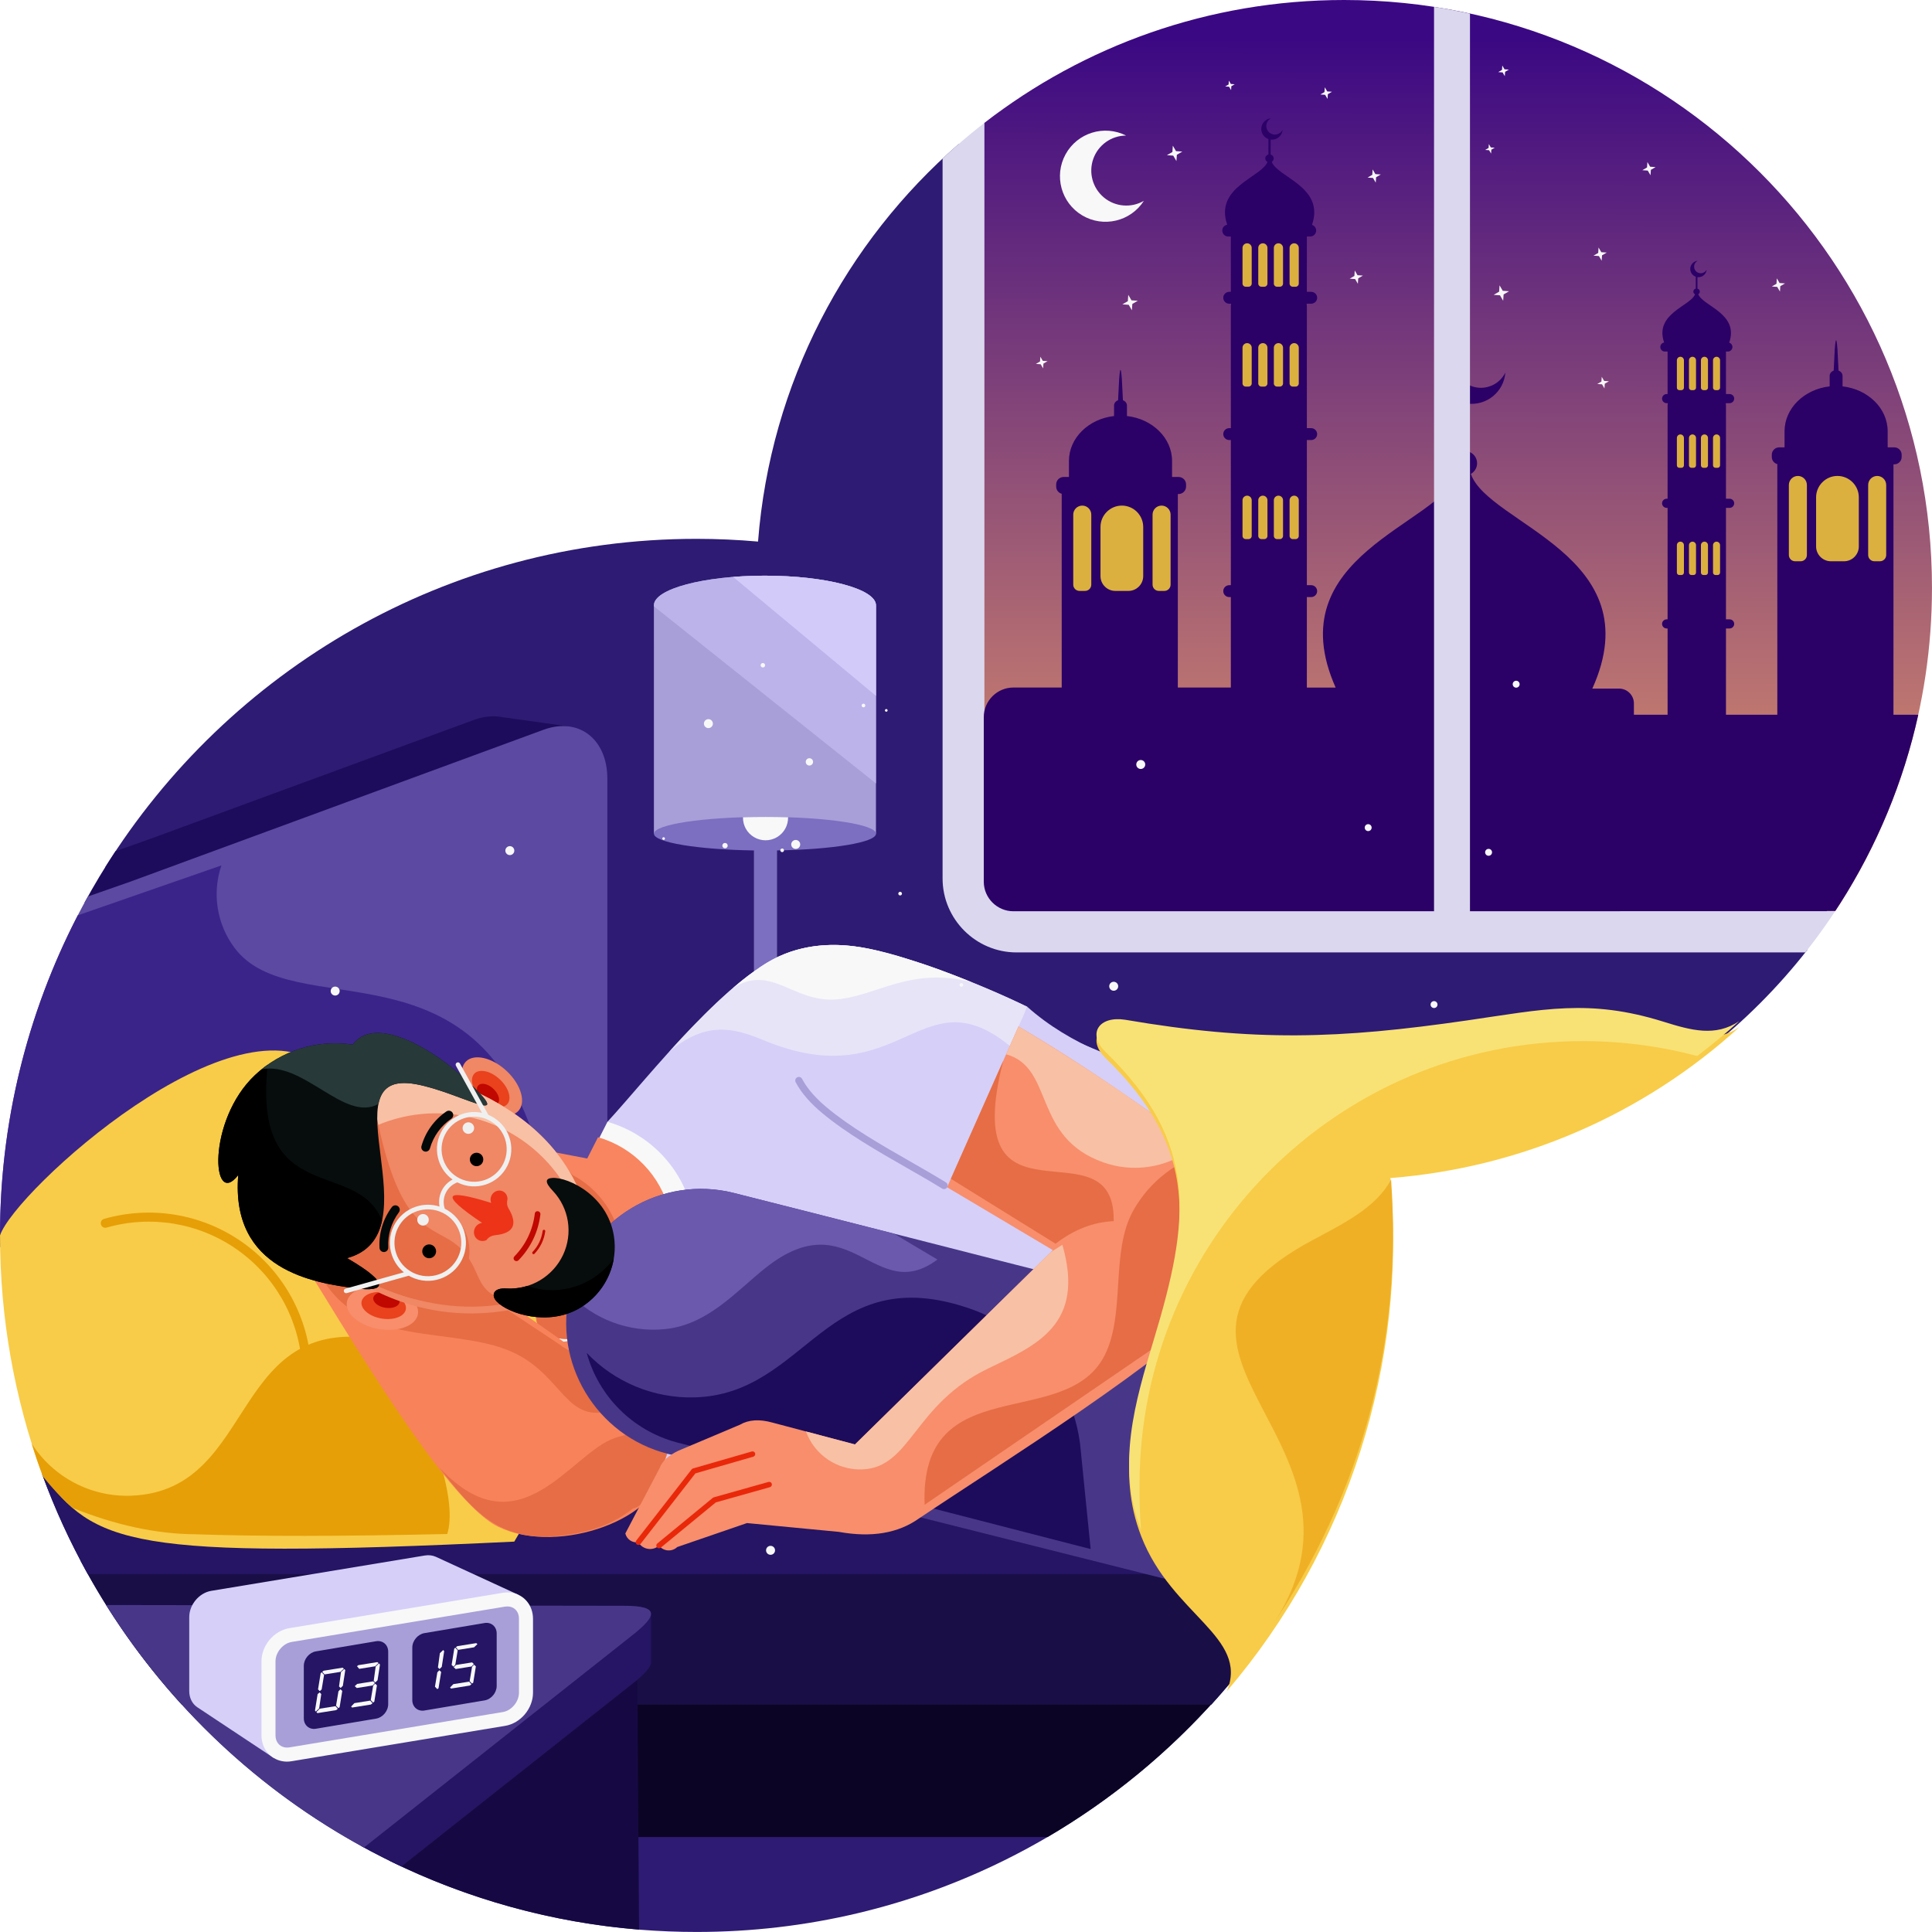 <svg width="98" height="98" viewBox="0 0 98 98" fill="none" xmlns="http://www.w3.org/2000/svg">
<path d="M87.239 39.219V36.177C87.239 35.458 87.308 34.755 87.437 34.073C87.265 33.717 87.112 33.355 86.98 32.987C86.822 32.624 86.685 32.257 86.568 31.887C86.495 31.682 86.43 31.475 86.362 31.27L86.097 30.477C85.986 30.142 85.892 29.807 85.813 29.471C85.583 28.948 85.395 28.417 85.249 27.881C85.153 27.638 85.066 27.393 84.987 27.146L84.775 26.509C84.62 26.043 84.497 25.574 84.404 25.105C84.317 24.996 84.229 24.887 84.142 24.778C83.709 24.345 83.319 23.926 82.952 23.451C82.21 22.751 81.583 21.968 81.072 21.127L81.016 21.04C80.29 20.664 79.617 20.217 79.005 19.709C78.496 19.39 77.998 19.063 77.5 18.732C76.483 18.293 75.536 17.707 74.691 16.991L73.956 16.369C73.546 16.101 73.154 15.807 72.784 15.489C72.544 15.342 72.311 15.188 72.086 15.026C71.143 15.283 70.151 15.42 69.127 15.42H61.191C55.542 16.297 50.142 12.781 48.634 7.301C42.894 12.288 39.078 19.431 38.451 27.471C37.424 27.381 36.385 27.332 35.335 27.332C22.677 27.332 11.575 33.99 5.336 43.994C5.773 44.022 6.212 44.136 6.629 44.344C8.248 45.154 8.931 47.088 8.206 48.726C8.151 48.965 8.069 49.201 7.959 49.431L7.959 49.433L7.868 50.338C7.854 50.48 7.831 50.622 7.798 50.761L7.58 51.707C7.58 52.072 7.598 52.455 7.546 52.816L7.445 53.526C7.409 53.778 7.338 54.027 7.276 54.274L7.093 55.008L6.971 55.618V55.56C6.965 55.808 6.932 56.059 6.869 56.309V56.345C6.876 56.749 6.811 57.159 6.666 57.555V57.721C6.666 58.031 6.623 58.338 6.54 58.635L6.538 58.648L6.437 59.46C6.403 59.735 6.334 60.004 6.235 60.262C6.229 60.31 6.222 60.359 6.214 60.409C6.164 60.709 6.116 61.007 6.057 61.305V61.239C6.052 61.489 6.019 61.741 5.956 61.992L5.956 61.993C5.955 62.345 5.899 62.702 5.782 63.054L5.752 63.144V64.12C5.752 64.397 5.718 64.673 5.65 64.941V66.049C5.65 66.34 5.613 66.626 5.541 66.903C5.527 67.097 5.496 67.29 5.447 67.483V70.62C5.447 70.904 5.412 71.18 5.346 71.444V71.534C5.346 73.326 3.948 74.791 2.184 74.9C7.16 88.383 20.123 97.998 35.335 97.998C46.561 97.998 56.552 92.755 63.019 84.591C63.015 84.463 63.017 84.333 63.017 84.204C63.017 83.517 63.205 82.875 63.533 82.324C63.568 82.2 63.609 82.078 63.656 81.959C63.692 81.829 63.734 81.701 63.784 81.577C63.882 81.216 64.034 80.876 64.231 80.569C64.275 80.344 64.339 80.127 64.421 79.919C64.489 79.672 64.581 79.435 64.696 79.211C64.784 78.914 64.908 78.633 65.063 78.372C65.153 78.051 65.285 77.747 65.453 77.468C65.507 77.335 65.568 77.206 65.637 77.082C65.695 76.951 65.762 76.825 65.835 76.704C65.92 76.494 66.024 76.294 66.144 76.106C66.187 75.882 66.251 75.665 66.334 75.457C66.4 75.213 66.492 74.979 66.604 74.757L66.648 74.627C66.827 74.091 67.117 73.623 67.485 73.241L66.587 74.139L66.575 69.85L66.52 69.685C66.395 69.31 66.332 68.918 66.332 68.522V63.873C66.24 63.533 66.198 63.191 66.204 62.854C66.121 62.547 66.077 62.225 66.077 61.893C66.077 60.352 67.024 59.033 68.368 58.486C68.661 58.31 68.974 58.177 69.297 58.09C69.533 57.996 69.774 57.93 70.016 57.887C70.139 57.847 70.262 57.814 70.386 57.788C70.735 57.593 71.108 57.46 71.491 57.388L71.868 57.312L72.033 57.257C72.313 57.164 72.599 57.115 72.887 57.058L73.187 56.958C73.543 56.78 73.903 56.661 74.297 56.6C74.633 56.456 74.987 56.365 75.345 56.326C75.434 56.3 75.523 56.277 75.612 56.258C75.826 56.161 76.039 56.092 76.265 56.017L76.66 55.859L77.289 55.544C77.616 55.38 77.967 55.267 78.328 55.206L78.656 55.152L79.043 54.986L79.711 54.652C79.914 54.55 80.127 54.468 80.345 54.405L81.238 54.15C81.549 54.061 81.864 54.026 82.184 53.981C82.327 53.923 82.469 53.864 82.615 53.815L83.38 53.56C83.475 53.528 83.57 53.501 83.665 53.478L84.161 53.354C84.453 53.281 84.752 53.244 85.052 53.244H86.073C86.248 53.244 86.42 53.256 86.588 53.28C88.485 51.79 90.197 50.074 91.683 48.174C88.983 46.12 87.239 42.873 87.239 39.219Z" fill="#2E1B73"/>
<path d="M38.801 29.201C35.691 29.201 33.169 29.875 33.169 30.705C33.169 34.564 33.17 38.423 33.17 42.282H44.433C44.433 38.423 44.433 34.564 44.433 30.705C44.433 29.875 41.912 29.201 38.801 29.201Z" fill="#A89FD8"/>
<path d="M38.803 41.437C35.693 41.437 33.171 41.819 33.171 42.29C33.171 42.733 35.395 43.096 38.243 43.139V61.639H39.416V43.138C42.238 43.092 44.436 42.73 44.436 42.29C44.436 41.819 41.914 41.437 38.803 41.437Z" fill="#7C6EC1"/>
<path d="M38.801 29.201C35.691 29.201 33.169 29.875 33.169 30.705V30.755L44.433 39.739V30.705C44.433 29.875 41.912 29.201 38.801 29.201Z" fill="#BCB3EB"/>
<path d="M38.801 29.201C38.241 29.201 37.699 29.223 37.188 29.264L44.434 35.298V30.705C44.434 29.875 41.912 29.201 38.801 29.201Z" fill="#D2CAF8"/>
<path d="M37.688 41.454C37.678 41.869 37.894 42.256 38.252 42.466C38.61 42.676 39.053 42.676 39.411 42.466C39.769 42.256 39.984 41.869 39.975 41.454C39.213 41.433 38.45 41.433 37.688 41.454Z" fill="#F8F8F8"/>
<path d="M92.888 28.942L92.451 28.505C92.147 28.211 91.894 27.856 91.714 27.451L91.618 27.355C91.505 27.242 91.4 27.121 91.304 26.993L90.828 26.358C90.707 26.196 90.6 26.024 90.51 25.843L90.035 24.893L89.644 24.405L88.873 23.479C88.796 23.387 88.724 23.29 88.657 23.191C88.272 22.612 87.886 22.034 87.501 21.456L86.681 20.5C86.571 20.371 86.471 20.235 86.382 20.092L85.643 18.911L84.997 18.006L84.142 17.008C84.054 16.905 83.972 16.797 83.897 16.684L83.262 15.732C83.232 15.688 83.204 15.642 83.176 15.596L82.716 14.829L81.994 13.674L80.758 12.027L79.986 11.101C79.938 11.044 79.893 10.986 79.849 10.925L78.659 9.289L78.26 8.824C77.709 8.818 77.19 8.681 76.733 8.442L76.543 8.347C76.32 8.344 76.111 8.327 75.886 8.282L74.299 7.965C74.162 7.937 74.026 7.901 73.894 7.857L73.011 7.563L72.102 7.303L71.443 7.171C71.223 7.127 71 7.065 70.782 7.01L70.238 6.919C69.829 6.919 69.452 6.862 69.066 6.724C68.886 6.697 68.71 6.656 68.54 6.602H62.758C62.487 6.656 62.211 6.722 61.936 6.747L60.507 6.877L59.701 7.107C59.553 7.149 59.403 7.181 59.251 7.203L58.141 7.362C57.983 7.384 57.504 7.395 57.663 7.395H58.142L57.903 7.515C57.434 7.75 56.918 7.872 56.394 7.872H53.855C52.403 7.872 51.165 6.954 50.689 5.667C49.681 6.399 48.72 7.191 47.812 8.041C47.812 20.215 47.812 32.389 47.812 44.562C47.812 46.624 49.499 48.311 51.561 48.311C64.899 48.311 78.237 48.311 91.575 48.311C92.414 47.251 93.182 46.133 93.873 44.964C93.156 44.039 92.987 42.828 93.364 41.768C93.472 41.036 93.816 40.38 94.316 39.88L93.486 40.71V38.299C93.486 37.772 93.607 37.273 93.823 36.829C93.868 36.399 93.994 35.994 94.186 35.627L94.284 35.431C94.309 34.931 94.442 34.46 94.662 34.04L94.709 33.946C94.751 33.787 94.805 33.631 94.87 33.479L95.073 33.004V30.337C94.447 30.21 93.849 29.903 93.364 29.417L92.888 28.942Z" fill="#DBD7EE"/>
<path d="M68.179 0C61.306 0 54.977 2.326 49.934 6.233V36.627V41.703V44.596C49.934 45.482 50.659 46.208 51.545 46.208H54.795H61.742H93.095C96.195 41.505 97.999 35.874 97.999 29.82C97.999 13.351 84.648 0 68.179 0Z" fill="url(#paint0_linear_312_485)"/>
<path d="M96.045 36.254V23.554H96.087C96.293 23.554 96.461 23.385 96.461 23.179V23.066C96.461 22.86 96.293 22.692 96.087 22.692H95.751V21.874C95.751 20.71 94.749 19.742 93.463 19.599C93.463 19.421 93.463 19.243 93.463 19.065C93.463 18.945 93.379 18.842 93.259 18.799L93.258 18.774C93.24 18.421 93.222 18.068 93.204 17.716C93.202 17.674 93.172 17.256 93.136 17.256C93.1 17.256 93.07 17.674 93.068 17.716C93.055 17.979 93.041 18.241 93.028 18.504C93.023 18.602 93.017 18.701 93.013 18.799C92.894 18.842 92.809 18.945 92.809 19.065C92.809 19.243 92.809 19.421 92.809 19.599C91.523 19.742 90.521 20.71 90.521 21.874V22.692H90.248C90.042 22.692 89.874 22.86 89.874 23.066V23.179C89.874 23.352 89.993 23.5 90.154 23.542V36.254H87.549V31.879H87.734C87.861 31.879 87.966 31.774 87.966 31.647C87.966 31.52 87.861 31.416 87.734 31.416H87.549V25.761H87.734C87.861 25.761 87.966 25.657 87.966 25.53C87.966 25.402 87.861 25.298 87.734 25.298H87.549V20.555C87.549 20.519 87.545 20.484 87.538 20.451H87.734C87.861 20.451 87.966 20.346 87.966 20.219C87.966 20.092 87.861 19.988 87.734 19.988H87.549V17.832H87.645C87.772 17.832 87.876 17.728 87.876 17.601C87.876 17.497 87.808 17.409 87.714 17.38C88.227 15.895 86.353 15.52 86.145 14.921C86.191 14.896 86.222 14.846 86.222 14.79C86.222 14.718 86.17 14.657 86.102 14.643V14.056C86.117 14.058 86.131 14.059 86.146 14.059C86.367 14.064 86.553 13.895 86.57 13.675C86.505 13.805 86.364 13.88 86.22 13.858C86.076 13.837 85.962 13.725 85.938 13.581C85.914 13.437 85.986 13.294 86.116 13.228C85.896 13.248 85.73 13.437 85.738 13.658C85.744 13.833 85.859 13.981 86.017 14.036V14.642C85.947 14.655 85.894 14.717 85.894 14.79C85.894 14.85 85.929 14.902 85.98 14.926C85.765 15.521 83.907 15.898 84.411 17.373C84.302 17.392 84.219 17.487 84.219 17.601C84.219 17.728 84.323 17.832 84.451 17.832H84.588V19.988H84.54C84.412 19.988 84.308 20.092 84.308 20.219C84.308 20.346 84.412 20.451 84.54 20.451H84.599C84.592 20.484 84.588 20.519 84.588 20.555V25.298H84.54C84.412 25.298 84.308 25.402 84.308 25.53C84.308 25.657 84.412 25.761 84.54 25.761H84.588V31.416H84.54C84.412 31.416 84.308 31.52 84.308 31.647C84.308 31.774 84.412 31.879 84.54 31.879H84.588V36.254H82.879V35.679C82.879 35.267 82.542 34.929 82.13 34.929H80.77C83.818 28.176 75.497 26.605 74.608 24.04C74.797 23.933 74.925 23.73 74.925 23.498C74.925 23.206 74.718 22.951 74.432 22.891V20.472C75.403 20.593 76.283 19.88 76.358 18.899C76.093 19.439 75.509 19.744 74.915 19.656C74.321 19.568 73.852 19.106 73.754 18.513C73.657 17.921 73.954 17.333 74.489 17.059C73.582 17.143 72.898 17.92 72.93 18.83C72.956 19.555 73.429 20.163 74.08 20.39V22.888C73.792 22.942 73.573 23.196 73.573 23.498C73.573 23.738 73.712 23.956 73.928 24.059C73.006 26.607 64.777 28.186 67.75 34.877H66.29V30.286H66.51C66.676 30.286 66.812 30.15 66.812 29.984C66.812 29.819 66.676 29.683 66.51 29.683H66.29V22.321H66.51C66.676 22.321 66.812 22.185 66.812 22.019C66.812 21.853 66.676 21.718 66.51 21.718H66.29V15.541C66.29 15.494 66.285 15.449 66.276 15.405H66.51C66.676 15.405 66.812 15.27 66.812 15.104C66.812 14.938 66.676 14.803 66.51 14.803H66.29V11.996H66.46C66.626 11.996 66.762 11.86 66.762 11.694C66.762 11.56 66.673 11.445 66.55 11.407C67.219 9.474 64.778 8.985 64.508 8.206C64.568 8.172 64.608 8.108 64.608 8.035C64.608 7.941 64.541 7.862 64.452 7.843V7.079C64.471 7.081 64.49 7.083 64.509 7.083C64.796 7.089 65.039 6.869 65.061 6.582C64.977 6.752 64.793 6.849 64.605 6.821C64.417 6.793 64.269 6.647 64.238 6.46C64.207 6.273 64.301 6.087 64.47 6.001C64.184 6.027 63.968 6.273 63.978 6.56C63.986 6.789 64.135 6.981 64.341 7.053V7.842C64.25 7.859 64.181 7.939 64.181 8.035C64.181 8.113 64.227 8.181 64.293 8.212C64.013 8.987 61.593 9.477 62.249 11.398C62.108 11.422 62 11.546 62 11.694C62 11.86 62.136 11.996 62.301 11.996H62.434V14.803H62.351C62.185 14.803 62.05 14.938 62.05 15.104C62.05 15.27 62.185 15.405 62.351 15.405H62.449C62.44 15.449 62.434 15.494 62.434 15.541V21.718H62.351C62.185 21.718 62.05 21.853 62.05 22.019C62.05 22.185 62.185 22.321 62.351 22.321H62.434V29.683H62.351C62.185 29.683 62.05 29.819 62.05 29.984C62.05 30.15 62.185 30.286 62.351 30.286H62.434V34.875H59.745V25.058H59.787C59.994 25.058 60.162 24.889 60.162 24.683V24.57C60.162 24.364 59.994 24.195 59.787 24.195H59.452V23.378C59.452 22.214 58.45 21.246 57.164 21.103C57.164 20.925 57.164 20.747 57.164 20.569C57.164 20.449 57.079 20.346 56.96 20.303L56.959 20.277C56.941 19.925 56.923 19.572 56.905 19.22C56.903 19.178 56.873 18.76 56.837 18.76C56.801 18.76 56.771 19.178 56.769 19.22C56.756 19.482 56.742 19.745 56.729 20.008C56.724 20.106 56.718 20.205 56.714 20.303C56.595 20.346 56.51 20.449 56.51 20.569C56.51 20.747 56.51 20.925 56.51 21.103C55.224 21.246 54.222 22.214 54.222 23.378V24.195H53.949C53.743 24.195 53.575 24.364 53.575 24.57V24.683C53.575 24.857 53.694 25.003 53.855 25.046V34.875H51.402C50.577 34.875 49.902 35.55 49.902 36.375V44.724C49.902 45.548 50.577 46.223 51.402 46.223C61.645 46.223 71.887 46.223 82.13 46.223C82.153 46.223 82.175 46.222 82.197 46.22H92.663L92.669 46.208H93.095C93.177 46.084 93.258 45.959 93.339 45.834C95.212 42.899 96.554 39.657 97.303 36.257C97.303 36.257 97.134 36.256 96.798 36.254H96.045Z" fill="#2B0067"/>
<path d="M93.204 24.142C92.609 24.142 92.121 24.63 92.121 25.225V26.274V26.449V27.72C92.121 28.132 92.459 28.47 92.871 28.47H93.538C93.95 28.47 94.288 28.132 94.288 27.72V26.449V26.274V25.225C94.288 24.63 93.8 24.142 93.204 24.142Z" fill="#DBB03F"/>
<path d="M95.219 24.142C94.968 24.142 94.762 24.348 94.762 24.6V25.841V27.074V28.153C94.762 28.327 94.904 28.47 95.078 28.47H95.36C95.534 28.47 95.677 28.327 95.677 28.153V27.074V25.841V24.6C95.677 24.348 95.471 24.142 95.219 24.142Z" fill="#DBB03F"/>
<path d="M91.197 24.142C90.945 24.142 90.739 24.348 90.739 24.6V25.841V27.074V28.153C90.739 28.327 90.882 28.47 91.056 28.47H91.338C91.512 28.47 91.654 28.327 91.654 28.153V27.074V25.841V24.6C91.654 24.348 91.448 24.142 91.197 24.142Z" fill="#DBB03F"/>
<path d="M87.071 18.097C86.973 18.097 86.892 18.178 86.892 18.276V18.762V19.244V19.666C86.892 19.734 86.948 19.79 87.016 19.79H87.126C87.194 19.79 87.25 19.734 87.25 19.666V19.244V18.762V18.276C87.25 18.178 87.17 18.097 87.071 18.097Z" fill="#DBB03F"/>
<path d="M86.458 18.097C86.359 18.097 86.279 18.178 86.279 18.276V18.762V19.244V19.666C86.279 19.734 86.335 19.79 86.403 19.79H86.513C86.581 19.79 86.637 19.734 86.637 19.666V19.244V18.762V18.276C86.637 18.178 86.556 18.097 86.458 18.097Z" fill="#DBB03F"/>
<path d="M85.851 18.097H85.851C85.753 18.097 85.672 18.178 85.672 18.276V18.762V19.244V19.666C85.672 19.734 85.728 19.79 85.796 19.79H85.906C85.975 19.79 86.03 19.734 86.03 19.666V19.244V18.762V18.276C86.03 18.178 85.95 18.097 85.851 18.097Z" fill="#DBB03F"/>
<path d="M85.238 18.097H85.237C85.139 18.097 85.059 18.178 85.059 18.276V18.762V19.244V19.666C85.059 19.734 85.114 19.79 85.182 19.79H85.293C85.361 19.79 85.417 19.734 85.417 19.666V19.244V18.762V18.276C85.417 18.178 85.336 18.097 85.238 18.097Z" fill="#DBB03F"/>
<path d="M65.647 12.341C65.519 12.341 65.414 12.446 65.414 12.574V13.206V13.835V14.384C65.414 14.473 65.487 14.545 65.575 14.545H65.719C65.808 14.545 65.88 14.473 65.88 14.384V13.835V13.206V12.574C65.88 12.446 65.775 12.341 65.647 12.341Z" fill="#DBB03F"/>
<path d="M64.848 12.341C64.72 12.341 64.615 12.446 64.615 12.574V13.206V13.835V14.384C64.615 14.473 64.688 14.545 64.777 14.545H64.92C65.009 14.545 65.082 14.473 65.082 14.384V13.835V13.206V12.574C65.082 12.446 64.977 12.341 64.848 12.341Z" fill="#DBB03F"/>
<path d="M64.058 12.341C63.93 12.341 63.825 12.446 63.825 12.574V13.206V13.835V14.384C63.825 14.473 63.898 14.545 63.987 14.545H64.13C64.219 14.545 64.291 14.473 64.291 14.384V13.835V13.206V12.574C64.291 12.446 64.186 12.341 64.058 12.341Z" fill="#DBB03F"/>
<path d="M63.26 12.341C63.131 12.341 63.026 12.446 63.026 12.574V13.206V13.835V14.384C63.026 14.473 63.099 14.545 63.188 14.545H63.331C63.42 14.545 63.493 14.473 63.493 14.384V13.835V13.206V12.574C63.493 12.446 63.388 12.341 63.26 12.341Z" fill="#DBB03F"/>
<path d="M56.906 25.646C56.31 25.646 55.822 26.134 55.822 26.729V27.778V27.953V29.224C55.822 29.636 56.16 29.974 56.572 29.974H57.239C57.652 29.974 57.989 29.636 57.989 29.224V27.953V27.778V26.729C57.989 26.134 57.502 25.646 56.906 25.646Z" fill="#DBB03F"/>
<path d="M58.92 25.646C58.669 25.646 58.463 25.852 58.463 26.104V27.345V28.578V29.657C58.463 29.831 58.605 29.974 58.779 29.974H59.062C59.236 29.974 59.378 29.831 59.378 29.657V28.578V27.345V26.104C59.378 25.852 59.172 25.646 58.92 25.646Z" fill="#DBB03F"/>
<path d="M54.898 25.646C54.646 25.646 54.44 25.852 54.44 26.104V27.345V28.578V29.657C54.44 29.831 54.583 29.974 54.757 29.974H55.039C55.213 29.974 55.355 29.831 55.355 29.657V28.578V27.345V26.104C55.355 25.852 55.149 25.646 54.898 25.646Z" fill="#DBB03F"/>
<path d="M65.647 17.405C65.519 17.405 65.414 17.51 65.414 17.638V18.271V18.899V19.448C65.414 19.537 65.487 19.61 65.575 19.61H65.719C65.808 19.61 65.88 19.537 65.88 19.448V18.899V18.271V17.638C65.88 17.51 65.775 17.405 65.647 17.405Z" fill="#DBB03F"/>
<path d="M64.848 17.405C64.72 17.405 64.615 17.51 64.615 17.638V18.271V18.899V19.448C64.615 19.537 64.688 19.61 64.777 19.61H64.92C65.009 19.61 65.082 19.537 65.082 19.448V18.899V18.271V17.638C65.082 17.51 64.977 17.405 64.848 17.405Z" fill="#DBB03F"/>
<path d="M64.058 17.405C63.93 17.405 63.825 17.51 63.825 17.638V18.271V18.899V19.448C63.825 19.537 63.898 19.61 63.987 19.61H64.13C64.219 19.61 64.291 19.537 64.291 19.448V18.899V18.271V17.638C64.291 17.51 64.186 17.405 64.058 17.405Z" fill="#DBB03F"/>
<path d="M63.26 17.405C63.131 17.405 63.026 17.51 63.026 17.638V18.271V18.899V19.448C63.026 19.537 63.099 19.61 63.188 19.61H63.331C63.42 19.61 63.493 19.537 63.493 19.448V18.899V18.271V17.638C63.493 17.51 63.388 17.405 63.26 17.405Z" fill="#DBB03F"/>
<path d="M65.647 25.142C65.519 25.142 65.414 25.247 65.414 25.375V26.007V26.635V27.184C65.414 27.273 65.487 27.346 65.575 27.346H65.719C65.808 27.346 65.88 27.273 65.88 27.184V26.635V26.007V25.375C65.88 25.247 65.775 25.142 65.647 25.142Z" fill="#DBB03F"/>
<path d="M64.848 25.142C64.72 25.142 64.615 25.247 64.615 25.375V26.007V26.635V27.184C64.615 27.273 64.688 27.346 64.777 27.346H64.92C65.009 27.346 65.082 27.273 65.082 27.184V26.635V26.007V25.375C65.082 25.247 64.977 25.142 64.848 25.142Z" fill="#DBB03F"/>
<path d="M64.058 25.142C63.93 25.142 63.825 25.247 63.825 25.375V26.007V26.635V27.184C63.825 27.273 63.898 27.346 63.987 27.346H64.13C64.219 27.346 64.291 27.273 64.291 27.184V26.635V26.007V25.375C64.291 25.247 64.186 25.142 64.058 25.142Z" fill="#DBB03F"/>
<path d="M63.26 25.142C63.131 25.142 63.026 25.247 63.026 25.375V26.007V26.635V27.184C63.026 27.273 63.099 27.346 63.188 27.346H63.331C63.42 27.346 63.493 27.273 63.493 27.184V26.635V26.007V25.375C63.493 25.247 63.388 25.142 63.26 25.142Z" fill="#DBB03F"/>
<path d="M87.071 22.036C86.973 22.036 86.892 22.117 86.892 22.215V22.701V23.183V23.605C86.892 23.673 86.948 23.729 87.016 23.729H87.126C87.194 23.729 87.25 23.673 87.25 23.605V23.183V22.701V22.215C87.25 22.117 87.17 22.036 87.071 22.036Z" fill="#DBB03F"/>
<path d="M86.458 22.036C86.359 22.036 86.279 22.117 86.279 22.215V22.701V23.183V23.605C86.279 23.673 86.335 23.729 86.403 23.729H86.513C86.581 23.729 86.637 23.673 86.637 23.605V23.183V22.701V22.215C86.637 22.117 86.556 22.036 86.458 22.036Z" fill="#DBB03F"/>
<path d="M85.851 22.036H85.851C85.753 22.036 85.672 22.117 85.672 22.215V22.701V23.183V23.605C85.672 23.673 85.728 23.729 85.796 23.729H85.906C85.975 23.729 86.03 23.673 86.03 23.605V23.183V22.701V22.215C86.03 22.117 85.95 22.036 85.851 22.036Z" fill="#DBB03F"/>
<path d="M85.238 22.036H85.237C85.139 22.036 85.059 22.117 85.059 22.215V22.701V23.183V23.605C85.059 23.673 85.114 23.729 85.182 23.729H85.293C85.361 23.729 85.417 23.673 85.417 23.605V23.183V22.701V22.215C85.417 22.117 85.336 22.036 85.238 22.036Z" fill="#DBB03F"/>
<path d="M87.071 27.475C86.973 27.475 86.892 27.556 86.892 27.654V28.14V28.622V29.044C86.892 29.112 86.948 29.168 87.016 29.168H87.126C87.194 29.168 87.25 29.112 87.25 29.044V28.622V28.14V27.654C87.25 27.556 87.17 27.475 87.071 27.475Z" fill="#DBB03F"/>
<path d="M86.458 27.475C86.359 27.475 86.279 27.556 86.279 27.654V28.14V28.622V29.044C86.279 29.112 86.335 29.168 86.403 29.168H86.513C86.581 29.168 86.637 29.112 86.637 29.044V28.622V28.14V27.654C86.637 27.556 86.556 27.475 86.458 27.475Z" fill="#DBB03F"/>
<path d="M85.851 27.475H85.851C85.753 27.475 85.672 27.556 85.672 27.654V28.14V28.622V29.044C85.672 29.112 85.728 29.168 85.796 29.168H85.906C85.975 29.168 86.03 29.112 86.03 29.044V28.622V28.14V27.654C86.03 27.556 85.95 27.475 85.851 27.475Z" fill="#DBB03F"/>
<path d="M85.238 27.475H85.237C85.139 27.475 85.059 27.556 85.059 27.654V28.14V28.622V29.044C85.059 29.112 85.114 29.168 85.182 29.168H85.293C85.361 29.168 85.417 29.112 85.417 29.044V28.622V28.14V27.654C85.417 27.556 85.336 27.475 85.238 27.475Z" fill="#DBB03F"/>
<path d="M72.741 46.68H74.564V0.691C73.962 0.559 73.355 0.443 72.741 0.347V46.68Z" fill="#DBD7EE"/>
<path d="M25.345 36.358L25.34 36.357V36.357C24.938 36.301 24.494 36.35 24.027 36.522L7.64 42.545C6.452 42.966 5.858 43.176 5.858 43.176C5.295 44.026 4.769 44.9 4.282 45.796L8.186 44.91C8.195 45.06 8.2 45.21 8.2 45.362V45.706C8.219 46.614 8.07 47.54 7.731 48.442L7.577 48.854C7.577 49.257 7.543 49.659 7.477 50.057L7.373 50.683C7.297 51.184 7.169 51.684 6.984 52.177L6.974 52.204C6.846 52.957 6.601 53.694 6.237 54.385C5.594 55.728 4.556 56.845 3.272 57.586C3.639 58.46 3.842 59.42 3.842 60.428V64.287C3.842 64.728 3.802 65.169 3.723 65.603L3.593 66.32V73.171L24.027 65.66C25.808 65.005 27.265 62.815 27.265 60.793V39.008C27.265 38.766 27.244 38.537 27.205 38.323C27.997 38.261 28.669 37.66 28.791 36.841C26.748 36.557 25.612 36.398 25.383 36.364C25.37 36.362 25.357 36.36 25.345 36.358Z" fill="#1D0C5C"/>
<path d="M27.569 37.017L6.627 44.716L4.458 45.475C1.428 50.915 -0.104 57.052 0.005 63.262C0.928 63.236 1.816 63.592 2.464 64.228C3.023 64.077 3.567 63.884 4.091 63.651V72.256C4.091 72.935 3.997 73.609 3.813 74.259C3.793 74.478 3.764 74.696 3.727 74.919L27.569 66.155C29.351 65.5 30.808 63.31 30.808 61.288V39.503C30.808 37.481 29.351 36.362 27.569 37.017Z" fill="#5C49A1"/>
<path d="M11.901 48.086C10.999 46.887 10.748 45.319 11.231 43.898C6.374 45.586 3.945 46.431 3.945 46.431C1.349 51.448 -0.004 57.016 0.002 62.665C15.718 61.799 24.806 60.338 27.265 58.282C24.158 47.434 14.865 52.03 11.901 48.086Z" fill="#3A248A"/>
<path d="M61.739 85.87H10.826C10.877 85.89 10.928 85.911 10.978 85.933C11.571 86.153 12.141 86.454 12.672 86.833L12.739 86.874C13.135 87.099 13.515 87.363 13.873 87.666C13.908 87.693 13.943 87.719 13.977 87.747C14.136 87.861 14.292 87.981 14.443 88.109C14.616 88.239 14.784 88.376 14.945 88.522C15.29 88.768 15.612 89.043 15.909 89.344C15.958 89.392 16.006 89.441 16.054 89.491C16.534 89.682 16.999 89.926 17.439 90.222C17.681 90.351 17.915 90.493 18.14 90.648C19.134 91.285 19.965 92.156 20.555 93.182H52.438L53.132 93.185C56.367 91.289 59.281 88.893 61.767 86.086C61.697 86.076 61.628 86.068 61.558 86.06C61.617 85.996 61.678 85.932 61.739 85.87Z" fill="#0C0424"/>
<path d="M62.47 81.217C62.47 80.566 62.64 79.954 62.937 79.423C62.956 79.333 62.978 79.245 63.003 79.158H4.081C5.485 81.814 7.218 84.269 9.225 86.47H61.444C62.064 85.79 62.659 85.085 63.225 84.357C62.752 83.738 62.47 82.965 62.47 82.125V81.217Z" fill="#1A0E47"/>
<path d="M2.128 74.762C2.771 76.526 3.55 78.225 4.454 79.844H63.608C63.668 79.591 63.754 79.348 63.864 79.118L63.637 79.571V79.531C63.637 78.924 63.784 78.352 64.045 77.847C64.056 77.809 64.068 77.77 64.08 77.733C64.159 77.276 64.323 76.849 64.553 76.467C64.613 76.318 64.684 76.18 64.756 76.037C64.776 75.944 64.799 75.853 64.826 75.763C64.876 75.296 65.013 74.856 65.221 74.459C65.297 74.305 65.371 74.153 65.46 74.005C65.559 73.759 65.684 73.526 65.832 73.31L65.98 73.087H4.332C3.877 73.922 3.08 74.543 2.128 74.762Z" fill="#251564"/>
<path d="M16.529 54.228C12.013 50.163 0.729 60.437 0.002 62.665C-0.003 66.793 0.717 70.891 2.13 74.77C4.837 78.285 6.391 79.145 26.086 78.198C29.921 71.784 30.703 68.771 30.703 68.771C31.404 65.016 26.679 60.168 16.529 54.228Z" fill="#F8CC48"/>
<path d="M6.662 75.869C4.629 75.948 2.707 74.944 1.61 73.231C1.781 73.794 1.972 74.351 2.183 74.9C2.633 75.468 3.13 75.996 3.668 76.481C5.85 77.362 7.926 77.81 9.898 77.825C13.071 77.936 17.334 77.932 22.687 77.812C23.176 76.219 22.209 72.963 19.785 68.045C11.511 66.186 13.23 75.612 6.662 75.869Z" fill="#E69F07"/>
<path d="M19.739 94.378C23.707 96.333 28.009 97.521 32.418 97.879C32.418 97.879 32.388 93.654 32.328 85.207C23.935 91.321 19.739 94.378 19.739 94.378Z" fill="#160943"/>
<path d="M12.224 62.964C11.209 62.265 10.064 61.811 8.877 61.617C7.69 61.423 6.461 61.489 5.277 61.828C5.155 61.862 5.085 61.99 5.119 62.112C5.154 62.233 5.281 62.304 5.403 62.27C6.522 61.949 7.683 61.887 8.804 62.07C9.924 62.253 11.005 62.681 11.963 63.341C12.921 64.001 13.707 64.857 14.278 65.839C14.849 66.82 15.205 67.927 15.305 69.086C15.315 69.213 15.426 69.307 15.553 69.296C15.679 69.286 15.773 69.175 15.763 69.049C15.657 67.821 15.28 66.649 14.675 65.609C14.07 64.57 13.238 63.662 12.224 62.964Z" fill="#E69F07"/>
<path d="M30.324 83.916L9.229 83.885C9.367 83.98 9.5 84.085 9.627 84.2C9.835 84.359 10.026 84.54 10.196 84.739C10.388 84.902 10.566 85.087 10.726 85.294L10.793 85.362C11.071 85.639 11.294 85.95 11.464 86.281C11.628 86.391 11.79 86.501 11.951 86.617L12.133 86.73C12.382 86.88 12.618 87.062 12.834 87.276L12.907 87.325C13.108 87.46 13.276 87.606 13.455 87.765L13.465 87.771C13.793 87.967 14.095 88.218 14.358 88.521C14.425 88.571 14.491 88.624 14.555 88.679C14.872 88.951 15.189 89.222 15.503 89.498C15.623 89.602 15.729 89.72 15.846 89.829C15.983 89.957 16.133 90.075 16.266 90.208C16.559 90.5 16.851 90.793 17.144 91.085C17.303 91.245 17.727 91.752 17.568 91.593L17.557 91.582C17.613 91.639 17.666 91.698 17.718 91.759C17.914 91.926 18.095 92.116 18.258 92.328C18.328 92.404 18.394 92.484 18.458 92.566L18.59 92.699L18.32 93.638C18.993 94.008 19.677 94.357 20.373 94.682C20.373 94.682 20.457 94.611 20.625 94.469L32.067 85.418C32.696 84.923 33.051 84.547 33.021 84.296L33.022 84.296C33.017 82.835 33.017 82.025 33.02 81.863C31.61 82.695 30.711 83.379 30.324 83.916Z" fill="#251564"/>
<path d="M31.643 81.453L5.76 81.415C5.51 81.416 5.384 81.417 5.384 81.417C8.617 86.569 13.12 90.804 18.46 93.715C18.46 93.715 18.533 93.657 18.68 93.542L32.067 82.954C33.327 81.96 33.492 81.448 31.643 81.453Z" fill="#483788"/>
<path d="M22.111 78.969L22.106 78.967C21.941 78.894 21.748 78.869 21.544 78.903L10.716 80.695C10.102 80.797 9.599 81.397 9.599 82.028V85.781C9.599 86.134 9.756 86.425 10.001 86.595C9.998 86.593 10.003 86.596 10.017 86.606H10.017C10.025 86.611 10.033 86.616 10.041 86.621C10.279 86.778 11.567 87.632 13.905 89.184C14.394 87.755 14.507 86.748 14.242 86.16L21.544 84.951C22.158 84.85 22.661 84.25 22.661 83.618V82.535C23.384 82.714 24.593 82.167 26.288 80.892C26.16 80.833 24.778 80.197 22.133 78.979C22.125 78.975 22.118 78.972 22.111 78.969Z" fill="#D6CFF8"/>
<path d="M25.563 81.145L14.736 82.938C14.121 83.039 13.619 83.639 13.619 84.27V88.024C13.619 88.655 14.121 89.088 14.736 88.987L25.563 87.194C26.177 87.092 26.68 86.492 26.68 85.861V82.108C26.68 81.476 26.177 81.043 25.563 81.145Z" fill="#A89FD8"/>
<path d="M26.582 81.08C26.355 80.886 26.063 80.774 25.741 80.774C25.667 80.774 25.589 80.781 25.506 80.794L14.679 82.587C14.284 82.653 13.929 82.874 13.674 83.177C13.42 83.481 13.263 83.869 13.263 84.271V88.024C13.263 88.103 13.27 88.184 13.283 88.265C13.336 88.586 13.493 88.859 13.718 89.051C13.944 89.245 14.236 89.358 14.559 89.358C14.632 89.358 14.71 89.351 14.793 89.337L25.62 87.544C26.015 87.479 26.37 87.258 26.625 86.954C26.879 86.651 27.037 86.262 27.037 85.861V82.108C27.037 82.028 27.029 81.948 27.016 81.866C26.963 81.545 26.806 81.273 26.582 81.08ZM26.324 85.861C26.324 86.091 26.231 86.318 26.08 86.498C25.929 86.677 25.726 86.807 25.506 86.843L14.679 88.636C14.641 88.642 14.601 88.645 14.559 88.645C14.41 88.645 14.278 88.596 14.18 88.512C14.079 88.426 14.009 88.301 13.984 88.151C13.978 88.114 13.975 88.072 13.975 88.024V84.271C13.975 84.041 14.069 83.814 14.22 83.634C14.37 83.454 14.573 83.325 14.793 83.288L25.62 81.495C25.658 81.489 25.698 81.486 25.741 81.486C25.89 81.486 26.021 81.535 26.12 81.62C26.22 81.706 26.29 81.83 26.315 81.98C26.321 82.017 26.324 82.06 26.324 82.108V85.861Z" fill="#F8F8F8"/>
<path d="M19.078 83.251L16.024 83.765C15.687 83.821 15.411 84.151 15.411 84.498V87.162C15.411 87.509 15.687 87.746 16.024 87.69L19.078 87.177C19.415 87.12 19.691 86.79 19.691 86.444V83.779C19.691 83.432 19.415 83.195 19.078 83.251Z" fill="#251564"/>
<path d="M24.581 82.327L21.527 82.84C21.19 82.897 20.914 83.227 20.914 83.573V86.238C20.914 86.585 21.19 86.822 21.527 86.765L24.581 86.252C24.918 86.196 25.194 85.866 25.194 85.519V82.855C25.194 82.508 24.918 82.271 24.581 82.327Z" fill="#251564"/>
<path d="M16.296 85.933L16.214 85.844L16.111 85.932L15.978 86.763L16.019 86.818L16.189 86.656L16.296 85.933Z" fill="#F8F8F8"/>
<path d="M16.218 86.672L16.05 86.844L16.101 86.897L17.052 86.745L17.135 86.68L17.019 86.545L16.218 86.672Z" fill="#F8F8F8"/>
<path d="M16.316 85.696L16.439 84.958L16.316 84.824L16.265 84.874L16.132 85.694L16.221 85.784L16.316 85.696Z" fill="#F8F8F8"/>
<path d="M19.03 84.522L19.201 84.36L19.141 84.31L18.179 84.464L18.107 84.516L18.221 84.652L19.03 84.522Z" fill="#F8F8F8"/>
<path d="M17.269 84.805L17.441 84.643L17.381 84.592L16.419 84.746L16.347 84.799L16.461 84.934L17.269 84.805Z" fill="#F8F8F8"/>
<path d="M18.902 85.495L19.018 85.369L18.93 85.286L18.118 85.416L17.995 85.529L18.097 85.624L18.902 85.495Z" fill="#F8F8F8"/>
<path d="M17.167 85.792L17.046 86.519L17.166 86.645L17.227 86.597L17.361 85.773L17.268 85.685L17.167 85.792Z" fill="#F8F8F8"/>
<path d="M18.927 85.51L18.806 86.236L18.926 86.362L18.987 86.314L19.12 85.49L19.028 85.402L18.927 85.51Z" fill="#F8F8F8"/>
<path d="M19.056 84.536L18.956 85.262L19.039 85.341L19.151 85.231L19.274 84.432L19.223 84.378L19.056 84.536Z" fill="#F8F8F8"/>
<path d="M17.296 84.818L17.197 85.544L17.279 85.623L17.391 85.513L17.514 84.714L17.463 84.661L17.296 84.818Z" fill="#F8F8F8"/>
<path d="M17.978 86.39L17.81 86.562L17.861 86.615L18.813 86.462L18.895 86.397L18.779 86.263L17.978 86.39Z" fill="#F8F8F8"/>
<path d="M23.094 84.45L23.217 83.713L23.094 83.579L23.042 83.628L22.909 84.449L22.998 84.539L23.094 84.45Z" fill="#F8F8F8"/>
<path d="M22.184 84.829L22.063 85.556L22.183 85.682L22.244 85.634L22.378 84.81L22.285 84.722L22.184 84.829Z" fill="#F8F8F8"/>
<path d="M23.114 84.661L23.919 84.532L24.035 84.407L23.948 84.324L23.135 84.454L23.012 84.566L23.114 84.661Z" fill="#F8F8F8"/>
<path d="M22.996 85.427L22.828 85.599L22.879 85.652L23.83 85.499L23.913 85.435L23.797 85.3L22.996 85.427Z" fill="#F8F8F8"/>
<path d="M23.196 83.501L23.124 83.554L23.238 83.689L24.047 83.559L24.218 83.397L24.158 83.347L23.196 83.501Z" fill="#F8F8F8"/>
<path d="M22.313 83.856L22.214 84.582L22.296 84.661L22.408 84.551L22.531 83.752L22.48 83.698L22.313 83.856Z" fill="#F8F8F8"/>
<path d="M23.945 84.547L23.823 85.274L23.943 85.4L24.005 85.352L24.138 84.528L24.046 84.44L23.945 84.547Z" fill="#F8F8F8"/>
<path d="M59.674 8.172L59.696 7.851L59.974 7.688L59.653 7.667L59.491 7.389L59.469 7.71L59.191 7.872L59.512 7.894L59.674 8.172Z" fill="#F8F8F8"/>
<path d="M62.447 4.572L62.46 4.373L62.632 4.273L62.433 4.26L62.333 4.088L62.32 4.286L62.148 4.387L62.346 4.4L62.447 4.572Z" fill="#F8F8F8"/>
<path d="M75.635 7.791L75.648 7.592L75.82 7.492L75.621 7.479L75.521 7.307L75.508 7.505L75.336 7.606L75.534 7.619L75.635 7.791Z" fill="#F8F8F8"/>
<path d="M69.784 9.265L69.803 8.989L70.042 8.85L69.766 8.831L69.626 8.593L69.608 8.868L69.369 9.008L69.645 9.027L69.784 9.265Z" fill="#F8F8F8"/>
<path d="M83.722 8.891L83.74 8.615L83.979 8.476L83.703 8.457L83.564 8.219L83.545 8.494L83.307 8.634L83.582 8.653L83.722 8.891Z" fill="#F8F8F8"/>
<path d="M76.331 3.865L76.346 3.643L76.538 3.53L76.316 3.515L76.204 3.323L76.189 3.545L75.996 3.657L76.219 3.673L76.331 3.865Z" fill="#F8F8F8"/>
<path d="M67.339 5.019L67.355 4.777L67.565 4.654L67.323 4.638L67.2 4.428L67.184 4.67L66.974 4.793L67.216 4.809L67.339 5.019Z" fill="#F8F8F8"/>
<path d="M57.415 15.739L57.437 15.418L57.715 15.255L57.394 15.234L57.231 14.956L57.209 15.277L56.932 15.439L57.253 15.461L57.415 15.739Z" fill="#F8F8F8"/>
<path d="M81.244 13.226L81.263 12.951L81.502 12.811L81.226 12.793L81.086 12.554L81.068 12.83L80.829 12.969L81.105 12.988L81.244 13.226Z" fill="#F8F8F8"/>
<path d="M90.288 14.791L90.306 14.515L90.545 14.376L90.269 14.357L90.13 14.118L90.111 14.394L89.873 14.533L90.148 14.552L90.288 14.791Z" fill="#F8F8F8"/>
<path d="M68.877 14.394L68.896 14.118L69.135 13.979L68.859 13.96L68.719 13.721L68.701 13.997L68.462 14.136L68.738 14.155L68.877 14.394Z" fill="#F8F8F8"/>
<path d="M81.386 19.704L81.402 19.462L81.612 19.339L81.37 19.323L81.247 19.113L81.231 19.355L81.021 19.478L81.263 19.494L81.386 19.704Z" fill="#F8F8F8"/>
<path d="M76.248 15.256L76.27 14.935L76.548 14.773L76.227 14.751L76.064 14.473L76.043 14.794L75.765 14.957L76.086 14.979L76.248 15.256Z" fill="#F8F8F8"/>
<path d="M52.911 18.686L52.928 18.443L53.138 18.32L52.895 18.303L52.772 18.093L52.755 18.336L52.545 18.459L52.788 18.476L52.911 18.686Z" fill="#F8F8F8"/>
<path d="M55.994 10.017C55.421 9.539 55.207 8.755 55.459 8.052C55.71 7.35 56.374 6.88 57.12 6.876C56.008 6.314 54.651 6.734 54.051 7.826C53.452 8.918 53.825 10.289 54.897 10.926C55.968 11.562 57.35 11.235 58.023 10.187C57.378 10.562 56.568 10.494 55.994 10.017Z" fill="#F8F8F8"/>
<path d="M51.663 52.066L52.112 51.072C49.776 49.935 45.486 48.19 43.009 47.966C42.045 47.879 41.094 47.952 40.137 48.265C37.017 49.283 32.906 54.633 30.812 56.903C31.327 59.758 30.267 63.723 27.632 68.797L28.065 71.097C29.985 73.565 32.864 75.101 35.984 75.319C39.104 75.537 42.169 74.418 44.414 72.241C50.43 63.736 52.846 57.011 51.663 52.066Z" fill="#D6CFF8"/>
<path d="M63.584 76.317C63.584 76.317 58.595 65.403 71.578 56.274C63.894 55.651 56.381 54.88 52.112 51.072C48.233 58.813 39.942 71.723 43.023 73.836C46.105 75.95 57.355 77.712 63.584 76.317Z" fill="#D6CFF8"/>
<path d="M51.364 51.133C54.501 62.414 60.806 69.015 67.704 68.329C67.959 67.852 68.317 67.438 68.747 67.117C68.876 66.347 69.244 65.658 69.773 65.129L68.826 66.076V65.135C68.826 64.834 68.863 64.535 68.936 64.243L68.956 64.161C68.962 63.806 69.019 63.464 69.119 63.141L69.085 63.241V60.855C69.085 60.105 69.31 59.408 69.695 58.827C69.743 58.694 69.797 58.563 69.862 58.432C69.949 58.259 70.035 58.087 70.122 57.913C70.332 57.492 70.613 57.129 70.943 56.831C71.134 56.619 71.348 56.433 71.578 56.274C66.057 56.506 57.524 54.879 51.364 51.133Z" fill="#D6CFF8"/>
<path d="M30.813 56.903L30.224 58.064C30.343 58.259 30.427 58.479 30.466 58.718C30.634 59.719 29.957 60.666 28.956 60.833L28.913 60.84C28.805 60.86 28.694 60.87 28.581 60.87H28.349C28.203 60.87 28.069 60.849 27.926 60.828C27.868 60.82 27.813 60.807 27.756 60.797C27.712 60.789 27.669 60.786 27.627 60.779C27.535 60.772 27.442 60.757 27.351 60.735L27.325 60.731C27.24 60.718 27.154 60.7 27.069 60.675C26.696 60.599 26.365 60.411 26.111 60.147L26.553 63.711C26.859 63.8 27.131 63.966 27.348 64.186C27.364 64.202 27.38 64.218 27.396 64.234C27.422 64.259 27.448 64.284 27.472 64.31C27.506 64.343 27.54 64.377 27.571 64.411C27.604 64.441 27.635 64.472 27.665 64.504L27.751 64.575C28.531 65.225 28.636 66.384 27.986 67.164C27.825 67.357 27.633 67.508 27.424 67.618C27.433 67.641 27.441 67.664 27.449 67.688C27.503 68.029 27.564 68.456 27.633 68.797C29.679 69.306 31.851 68.732 33.38 67.265C34.971 65.739 35.624 63.48 35.094 61.341C34.564 59.202 32.931 57.51 30.813 56.903Z" fill="#F8F8F8"/>
<path d="M30.335 57.685C29.97 58.405 29.787 58.765 29.787 58.765C27.299 58.288 26.055 58.05 26.055 58.05C26.055 58.05 26.413 60.937 27.129 66.71C27.129 66.71 27.231 67.043 27.435 67.71C29.227 68.234 31.163 67.76 32.511 66.467C33.858 65.174 34.412 63.259 33.963 61.447C33.514 59.634 32.13 58.2 30.335 57.685Z" fill="#F8855F"/>
<path d="M27.691 58.363C27.35 58.684 27.18 58.845 27.18 58.845C27.18 58.845 27.193 61.566 27.22 67.009C27.22 67.009 27.292 67.243 27.434 67.71C29.788 68.397 32.303 67.353 33.478 65.201C33.478 65.201 31.692 62.949 28.119 58.446C27.834 58.391 27.691 58.363 27.691 58.363Z" fill="#E66D45"/>
<path d="M28.546 59.379C27.663 64.466 27.221 67.009 27.221 67.009C27.287 67.246 27.361 67.48 27.443 67.712C27.967 67.864 28.511 67.933 29.057 67.917C30.682 67.054 31.655 65.321 31.545 63.484C31.435 61.647 30.263 60.042 28.546 59.379Z" fill="#E66D45"/>
<path d="M44.474 48.216C43.383 47.945 42.352 47.869 41.379 47.987C40.248 48.137 39.255 48.532 38.4 49.174C37.277 49.922 35.788 51.317 33.935 53.358C35.828 51.754 37.258 52.154 38.745 52.77C45.71 55.657 46.685 49.364 51.225 53.053C51.816 51.733 52.112 51.072 52.112 51.072C50.897 50.48 49.515 49.891 47.966 49.306C46.993 48.927 45.829 48.563 44.474 48.216Z" fill="#E7E4F8"/>
<path d="M42.432 47.934C41.443 47.922 40.553 48.08 39.761 48.406C39.041 48.684 38.183 49.254 37.186 50.114C39.155 48.871 40.224 50.89 42.471 50.691C44.481 50.513 46.208 49.019 49.282 49.82C48.213 49.381 47.139 48.992 46.06 48.652C44.647 48.191 43.437 47.952 42.432 47.934Z" fill="#F8F8F8"/>
<path d="M32.166 68.94C31.126 68.179 29.837 67.869 28.584 68.055V68.055C22.747 63.965 19.829 61.92 19.829 61.92C20.005 62.248 20.191 62.57 20.385 62.886L18.98 61.867C18.98 61.867 17.084 61.489 13.293 60.733C15.506 63.872 22.114 75.942 25.287 77.454C28.414 78.943 33.621 76.937 33.581 74.488C33.581 74.488 33.772 73.964 34.154 72.917C34.173 71.348 33.432 69.867 32.166 68.94Z" fill="#F8825A"/>
<path d="M31.18 72.946C28.948 73.698 26.352 78.784 22.286 74.443C24.107 76.811 25.461 78.308 28.659 77.868C29.92 77.695 31.05 77.35 32.107 76.511C33.189 76.338 34.037 73.026 34.037 73.026C33.093 72.555 32.18 72.609 31.18 72.946Z" fill="#E66D45"/>
<path d="M22.32 64.169C21.141 62.684 18.794 61.927 15.281 61.898C16.563 68.549 21.411 67.177 25.213 68.294C28.212 69.175 28.429 71.663 30.271 71.663C30.927 71.663 31.543 71.348 31.928 70.818C30.635 69.521 29.537 68.704 28.636 68.367C28.636 68.367 26.53 66.968 22.32 64.169Z" fill="#E66D44"/>
<path d="M28.669 68.068C28.604 68.029 28.519 68.051 28.481 68.117C28.442 68.183 28.465 68.267 28.53 68.306C30.818 69.643 32.078 71.012 32.31 72.412C32.322 72.487 32.393 72.538 32.468 72.526C32.543 72.513 32.594 72.443 32.581 72.368C32.335 70.882 31.031 69.448 28.669 68.068Z" fill="#F8825A"/>
<path d="M28.925 65.464C28.01 69.104 30.24 72.832 33.88 73.747L60.288 80.386C60.316 80.295 60.347 80.206 60.382 80.119C60.45 79.869 60.543 79.63 60.66 79.404C60.692 79.295 60.729 79.188 60.77 79.083C60.884 78.663 61.071 78.273 61.316 77.927C61.384 77.352 61.585 76.817 61.887 76.355L61.55 76.861V76.548C61.55 76.115 61.625 75.7 61.762 75.315L61.868 74.996C61.972 74.685 62.061 74.397 62.209 74.101C62.265 73.765 62.332 73.438 62.399 73.103C62.452 72.837 62.535 72.579 62.645 72.331L63.135 71.227L63.676 69.442L63.791 68.635C63.837 68.316 63.925 68.003 64.052 67.707L64.222 67.309C55.211 65.144 46.191 62.767 37.208 60.509C33.568 59.593 29.84 61.823 28.925 65.464Z" fill="#483788"/>
<path d="M49.196 66.378C41.884 63.86 40.956 70.742 35.214 70.882C33.159 70.933 31.178 70.112 29.76 68.624C30.364 70.833 32.092 72.557 34.301 73.157C48.316 76.77 55.323 78.576 55.323 78.576C55.323 78.576 55.145 76.805 54.789 73.262C54.389 70.089 52.22 67.419 49.196 66.378Z" fill="#1D0C5C"/>
<path d="M37.208 60.508C35.425 60.065 33.539 60.357 31.973 61.32C30.408 62.282 29.296 63.833 28.887 65.625C30.132 66.929 31.905 67.591 33.701 67.421C35.91 67.212 37.333 65.497 38.849 64.3C43.145 60.905 44.371 66.264 47.551 63.89C47.551 63.89 46.812 63.451 45.335 62.573C45.335 62.573 42.626 61.885 37.208 60.508Z" fill="#6B59AE"/>
<path d="M57.82 56.048C56.096 54.849 54.071 53.482 51.663 52.065L48.041 60.224L53.404 63.412L43.368 73.269L39.184 72.161C38.525 71.976 37.974 72.012 37.531 72.269L34.399 73.592C33.891 73.838 33.58 74.127 33.465 74.457L31.72 77.784C31.79 78.083 32.079 78.277 32.382 78.23C32.597 78.606 33.104 78.688 33.428 78.4C33.652 78.695 34.084 78.729 34.352 78.473L37.89 77.257L42.554 77.704C44.207 78.003 45.561 77.775 46.617 77.021C50.659 74.307 59.254 68.972 62.298 65.618C64.664 63.01 64.196 60.479 57.82 56.048Z" fill="#F88E6C"/>
<path d="M38.134 73.626L35.164 74.483C35.133 74.49 35.104 74.507 35.083 74.534L32.273 78.146C32.227 78.206 32.237 78.292 32.297 78.339C32.358 78.386 32.444 78.375 32.491 78.315L35.273 74.737L38.211 73.889C38.283 73.868 38.325 73.792 38.304 73.719C38.283 73.646 38.207 73.605 38.134 73.626Z" fill="#E9280A"/>
<path d="M38.979 75.171L36.206 75.952L36.206 75.952C36.189 75.957 36.172 75.966 36.156 75.978L33.34 78.294C33.282 78.342 33.273 78.429 33.321 78.487C33.37 78.546 33.456 78.554 33.515 78.506L36.308 76.209L39.054 75.436C39.127 75.415 39.169 75.339 39.149 75.266C39.129 75.193 39.053 75.15 38.979 75.171Z" fill="#E9280A"/>
<path d="M50.891 53.804C50.164 55.442 49.278 57.438 48.232 59.793C48.232 59.793 50.002 60.891 53.542 63.086C54.481 62.366 55.464 61.985 56.492 61.943C56.582 56.732 48.535 62.981 50.891 53.804Z" fill="#E66D45"/>
<path d="M57.492 61.394C56.309 63.495 57.112 66.61 56.037 68.742C54.063 72.658 46.643 69.417 46.901 76.328C54.571 71.08 58.406 68.457 58.406 68.457C62.719 67.323 63.557 63.53 61.362 58.417C59.721 58.842 58.323 59.916 57.492 61.394Z" fill="#E66D45"/>
<path d="M53.307 63.509C49.872 66.88 46.559 70.134 43.367 73.269C43.367 73.269 42.539 73.049 40.883 72.611C41.319 73.811 42.482 74.589 43.757 74.534C46.217 74.427 46.345 71.231 50.124 69.417C52.595 68.231 55.056 67.186 53.889 63.142C53.501 63.387 53.307 63.509 53.307 63.509Z" fill="#F8C0A4"/>
<path d="M58.594 56.597C56.511 55.093 54.2 53.583 51.663 52.065C51.663 52.065 51.454 52.536 51.037 53.477C53.496 54.167 52.346 57.688 55.979 58.966C57.323 59.438 58.809 59.289 60.032 58.557C60.055 57.999 59.576 57.345 58.594 56.597Z" fill="#F8C0A4"/>
<path d="M47.982 59.977C47.402 59.62 46.793 59.272 46.172 58.916C44.69 58.068 43.141 57.182 41.938 56.175C41.678 55.959 41.436 55.73 41.222 55.487C41.01 55.246 40.826 54.992 40.684 54.724C40.636 54.635 40.525 54.601 40.436 54.649C40.347 54.697 40.313 54.808 40.36 54.897C40.519 55.194 40.718 55.471 40.946 55.73C41.173 55.987 41.428 56.228 41.702 56.457C42.932 57.485 44.494 58.379 45.989 59.235C46.616 59.593 47.231 59.946 47.791 60.29C47.878 60.342 47.991 60.315 48.044 60.228C48.096 60.142 48.069 60.029 47.982 59.977Z" fill="#A89FD8"/>
<path d="M84.377 52.135C80.604 50.957 78.264 51.514 74.414 52.071C67.933 53.008 63.631 53.16 57.07 52.036C55.765 51.832 55.137 52.718 56.05 53.641C60.858 58.293 60.358 62.206 58.525 68.268C57.557 71.471 56.618 74.657 57.89 77.933C59.441 81.927 63.358 83.022 62.237 85.778C68.386 78.57 71.374 69.191 70.529 59.755C77.113 59.242 83.339 56.55 88.224 52.105C87.014 52.916 85.79 52.576 84.377 52.135Z" fill="#F8CC48"/>
<path d="M66.593 62.897C56.033 68.544 70.93 73.205 64.403 82.654C69.097 75.701 71.15 68.093 70.561 59.83C69.826 61.237 68.185 62.045 66.593 62.897Z" fill="#EFB026"/>
<path d="M84.377 51.825C80.604 50.647 78.264 51.205 74.414 51.761C67.933 52.699 63.631 52.85 57.07 51.726C55.765 51.523 55.137 52.408 56.05 53.332C60.858 57.983 60.358 61.896 58.525 67.958C57.56 71.151 56.625 74.326 57.877 77.59C57.829 76.987 57.803 76.383 57.803 75.778H57.803V75.302C57.803 62.88 67.873 52.81 80.295 52.81C82.297 52.81 84.239 53.073 86.087 53.565C86.824 53.01 87.537 52.42 88.224 51.795C87.014 52.607 85.79 52.266 84.377 51.825Z" fill="#F8E276"/>
<path d="M26.282 57.433L25.762 57.333L25.839 57.953C25.953 57.753 26.104 57.577 26.282 57.433Z" fill="#F8F8F8"/>
<path d="M19.888 65.361C18.925 65.093 17.925 65.32 17.654 65.868C17.384 66.415 17.945 67.077 18.907 67.345C19.87 67.613 20.87 67.386 21.141 66.838C21.412 66.291 20.851 65.629 19.888 65.361Z" fill="#F88E6C"/>
<path d="M19.769 65.602C19.169 65.435 18.546 65.577 18.377 65.918C18.208 66.26 18.558 66.671 19.158 66.839C19.758 67.006 20.381 66.864 20.55 66.523C20.718 66.182 20.369 65.769 19.769 65.602Z" fill="#E9421D"/>
<path d="M19.781 65.577C19.427 65.478 19.058 65.562 18.959 65.764C18.859 65.965 19.066 66.209 19.42 66.308C19.775 66.406 20.143 66.323 20.243 66.121C20.342 65.919 20.136 65.676 19.781 65.577Z" fill="#C00700"/>
<path d="M25.448 54.114C24.65 53.512 23.784 53.468 23.513 54.016C23.242 54.563 23.669 55.495 24.467 56.098C25.265 56.7 26.131 56.744 26.401 56.196C26.672 55.648 26.245 54.716 25.448 54.114Z" fill="#F08765"/>
<path d="M25.198 54.62C24.701 54.245 24.161 54.218 23.992 54.559C23.823 54.9 24.09 55.481 24.587 55.856C25.084 56.232 25.623 56.259 25.792 55.918C25.961 55.576 25.695 54.995 25.198 54.62Z" fill="#E9421D"/>
<path d="M24.935 55.152C24.641 54.93 24.322 54.914 24.222 55.115C24.123 55.317 24.28 55.66 24.574 55.882C24.867 56.104 25.186 56.12 25.286 55.918C25.386 55.717 25.228 55.373 24.935 55.152Z" fill="#C00700"/>
<path d="M24.358 55.483C22.58 54.346 20.317 54.291 18.485 55.339C16.653 56.387 15.554 58.366 15.633 60.475C15.712 62.584 16.955 64.475 18.86 65.384C21.409 66.719 24.383 66.988 27.13 66.133C28.601 64.928 29.529 63.184 29.707 61.291C28.93 58.777 27.147 56.841 24.358 55.483Z" fill="#F08765"/>
<path d="M24.358 55.483C22.58 54.346 20.317 54.291 18.485 55.339C16.773 56.319 15.701 58.111 15.633 60.064C17.3 57.406 20.509 55.944 23.751 56.649C26.686 57.288 28.858 59.529 29.55 62.255C29.624 61.939 29.677 61.617 29.708 61.291C28.93 58.777 27.147 56.841 24.358 55.483Z" fill="#F8C0A4"/>
<path d="M24.079 64.38C22.741 61.474 20.655 64.088 19.136 56.806C15.322 61.48 15.342 64.295 19.196 65.251C21.378 66.197 23.525 66.491 25.639 66.132C25.971 65.995 26.138 65.926 26.138 65.926C24.662 65.905 24.44 65.165 24.079 64.38Z" fill="#E66D45"/>
<path d="M22.984 64.329C22.373 64.894 21.463 64.992 20.745 64.569C19.64 64.891 19.087 65.051 19.087 65.051C18.93 65.187 18.967 65.254 19.197 65.251C19.725 65.481 20.267 65.677 20.82 65.837C21.794 66.068 22.81 65.679 23.38 64.856C23.95 64.034 23.957 62.945 23.398 62.115C23.764 62.864 23.596 63.763 22.984 64.329Z" fill="#E66D45"/>
<path d="M23.664 54.792C22.137 53.347 19.06 51.4 17.891 52.989C16.089 52.715 14.262 53.285 12.935 54.533C10.486 56.838 10.73 61.366 12.085 59.603C11.69 64.433 15.937 65.079 18.071 65.353C19.462 65.532 19.918 65.161 17.604 63.817C22.124 62.593 16.453 54.137 21.109 54.997C23.342 55.409 26.327 57.31 23.664 54.792Z" fill="#070D0D"/>
<path d="M28.027 59.75C27.666 59.77 27.609 59.954 28.047 60.411C28.87 61.285 29.072 62.571 28.559 63.659C28.045 64.748 26.918 65.42 25.712 65.359C25.008 65.307 24.898 65.709 25.202 66.025C25.79 66.636 27.827 67.305 29.436 66.334C30.624 65.617 31.297 64.29 31.168 62.92C30.958 60.686 28.828 59.705 28.027 59.75Z" fill="#070D0D"/>
<path d="M22.642 56.379C22.335 56.588 22.07 56.848 21.856 57.145C21.642 57.441 21.48 57.775 21.379 58.133C21.345 58.251 21.414 58.374 21.532 58.408C21.65 58.442 21.773 58.373 21.807 58.255C21.894 57.948 22.034 57.661 22.218 57.406C22.401 57.151 22.63 56.927 22.894 56.747C22.995 56.677 23.021 56.538 22.952 56.437C22.882 56.335 22.743 56.309 22.642 56.379Z" fill="#030909"/>
<path d="M19.876 61.229C19.654 61.527 19.487 61.859 19.381 62.209C19.275 62.559 19.23 62.927 19.25 63.298C19.256 63.421 19.361 63.515 19.484 63.509C19.607 63.502 19.702 63.398 19.695 63.275C19.678 62.955 19.717 62.638 19.808 62.338C19.899 62.036 20.043 61.751 20.233 61.495C20.307 61.397 20.287 61.257 20.188 61.184C20.089 61.11 19.95 61.131 19.876 61.229Z" fill="#030909"/>
<path d="M25.741 60.845C25.755 60.663 25.657 60.496 25.495 60.425C25.334 60.355 25.143 60.394 25.015 60.525C24.887 60.657 24.848 60.852 24.917 61.017C22.467 60.254 22.313 60.592 24.455 62.03C24.275 62.052 24.121 62.181 24.064 62.358C24.006 62.535 24.055 62.725 24.189 62.843C24.323 62.961 24.516 62.984 24.68 62.901C24.774 62.761 24.922 62.678 25.126 62.654C26.052 62.559 26.276 62.106 25.796 61.297C25.716 61.163 25.697 60.999 25.741 60.845Z" fill="#ED3418"/>
<path d="M27.286 61.438C27.208 61.426 27.138 61.478 27.129 61.553C27.081 61.966 26.966 62.364 26.791 62.731C26.615 63.1 26.378 63.439 26.087 63.737C26.035 63.791 26.039 63.877 26.097 63.931C26.155 63.984 26.245 63.983 26.298 63.929C26.608 63.612 26.86 63.249 27.049 62.855C27.237 62.461 27.36 62.036 27.412 61.595C27.42 61.52 27.364 61.45 27.286 61.438Z" fill="#C00700"/>
<path d="M27.601 62.38C27.564 62.375 27.531 62.4 27.526 62.437C27.499 62.637 27.441 62.831 27.355 63.011C27.269 63.191 27.155 63.358 27.015 63.505C26.99 63.532 26.991 63.574 27.018 63.599C27.045 63.624 27.087 63.623 27.112 63.596C27.261 63.44 27.383 63.261 27.475 63.069C27.567 62.875 27.629 62.668 27.658 62.454C27.663 62.418 27.637 62.384 27.601 62.38Z" fill="#C00700"/>
<path d="M23.887 56.959C23.742 56.888 23.567 56.947 23.495 57.092C23.424 57.237 23.483 57.412 23.628 57.484C23.773 57.555 23.948 57.496 24.02 57.351C24.091 57.206 24.032 57.031 23.887 56.959Z" fill="#F0F0F0"/>
<path d="M21.587 61.612C21.442 61.54 21.267 61.6 21.195 61.745C21.124 61.889 21.183 62.065 21.328 62.137C21.473 62.208 21.648 62.149 21.72 62.004C21.792 61.859 21.732 61.684 21.587 61.612Z" fill="#F0F0F0"/>
<path d="M19.379 61.917C18.11 58.696 12.793 61.327 13.581 54.006C13.355 54.165 13.139 54.341 12.935 54.533C10.486 56.838 10.73 61.366 12.085 59.603C11.69 64.433 15.937 65.079 18.071 65.353C19.462 65.532 19.918 65.161 17.603 63.817C18.687 63.524 19.184 62.814 19.379 61.917Z" fill="black"/>
<path d="M23.665 54.792C22.137 53.347 19.06 51.4 17.891 52.989C16.238 52.738 14.564 53.197 13.274 54.238C15.412 53.826 17.476 56.945 19.196 56C19.354 55.208 19.858 54.766 21.109 54.997C23.342 55.409 26.327 57.31 23.665 54.792Z" fill="#273939"/>
<path d="M24.886 56.602C24.847 56.584 24.809 56.566 24.769 56.55C24.767 56.544 24.765 56.538 24.762 56.533L23.331 53.947C23.299 53.89 23.228 53.87 23.172 53.901C23.116 53.933 23.095 54.004 23.127 54.06L24.449 56.449C24.11 56.376 23.764 56.399 23.446 56.507C22.988 56.662 22.59 56.991 22.359 57.458C22.129 57.924 22.109 58.441 22.264 58.898C22.388 59.265 22.625 59.595 22.956 59.83C22.872 59.874 22.794 59.928 22.722 59.989C22.591 60.102 22.483 60.24 22.405 60.397C22.327 60.554 22.284 60.724 22.274 60.897C22.268 60.998 22.274 61.101 22.293 61.202C21.89 61.072 21.468 61.083 21.085 61.212C20.618 61.37 20.21 61.707 19.974 62.185C19.738 62.663 19.718 63.191 19.876 63.658C19.991 63.997 20.199 64.304 20.486 64.537L17.524 65.367C17.462 65.384 17.426 65.449 17.443 65.511C17.461 65.573 17.526 65.61 17.588 65.592L20.732 64.711L20.737 64.71C20.773 64.731 20.811 64.751 20.849 64.77C21.327 65.006 21.855 65.026 22.323 64.868C22.79 64.709 23.198 64.373 23.434 63.895C23.67 63.417 23.69 62.889 23.532 62.421C23.374 61.954 23.038 61.548 22.562 61.311C22.517 61.181 22.499 61.045 22.507 60.91C22.515 60.77 22.551 60.63 22.615 60.501C22.679 60.371 22.768 60.258 22.875 60.167C22.97 60.085 23.079 60.02 23.199 59.976L23.215 59.984C23.681 60.215 24.198 60.234 24.655 60.08C25.112 59.925 25.51 59.596 25.741 59.129C25.972 58.662 25.991 58.146 25.837 57.689C25.682 57.231 25.353 56.833 24.886 56.602ZM23.31 62.496C23.449 62.907 23.431 63.371 23.224 63.791C23.016 64.211 22.658 64.507 22.247 64.646C21.837 64.785 21.372 64.767 20.953 64.559C20.533 64.352 20.237 63.994 20.098 63.583C19.959 63.172 19.977 62.708 20.184 62.289C20.392 61.869 20.75 61.573 21.161 61.434C21.572 61.295 22.036 61.313 22.455 61.52C22.875 61.727 23.171 62.085 23.31 62.496ZM25.531 59.025C25.329 59.434 24.98 59.722 24.58 59.858C24.179 59.993 23.727 59.976 23.318 59.774C22.909 59.572 22.621 59.223 22.486 58.823C22.35 58.422 22.367 57.97 22.57 57.561C22.772 57.152 23.12 56.864 23.521 56.729C23.921 56.593 24.373 56.611 24.782 56.813C25.191 57.015 25.479 57.363 25.615 57.764C25.75 58.164 25.733 58.616 25.531 59.025Z" fill="#F0F0F0"/>
<path d="M26.748 65.229C26.419 65.331 26.069 65.377 25.712 65.359C25.008 65.306 24.898 65.709 25.202 66.025C25.79 66.636 27.827 67.305 29.436 66.334C30.353 65.78 30.963 64.863 31.134 63.843C31.005 64.019 30.863 64.18 30.709 64.328C29.637 65.394 28.089 65.695 26.748 65.229Z" fill="black"/>
<path d="M24.325 58.508C24.156 58.425 23.952 58.494 23.868 58.662C23.785 58.831 23.854 59.035 24.023 59.119C24.191 59.202 24.396 59.133 24.479 58.964C24.562 58.796 24.493 58.591 24.325 58.508Z" fill="black"/>
<path d="M21.925 63.159C21.751 63.073 21.541 63.144 21.455 63.318C21.37 63.491 21.441 63.702 21.614 63.787C21.788 63.873 21.998 63.802 22.084 63.628C22.17 63.455 22.099 63.245 21.925 63.159Z" fill="black"/>
<path d="M40.363 42.606C40.237 42.606 40.135 42.708 40.135 42.833C40.135 42.959 40.237 43.061 40.363 43.061C40.488 43.061 40.59 42.959 40.59 42.833C40.59 42.708 40.488 42.606 40.363 42.606Z" fill="#F8F8F8"/>
<path d="M41.057 38.46C40.954 38.46 40.871 38.544 40.871 38.646C40.871 38.749 40.954 38.832 41.057 38.832C41.159 38.832 41.242 38.749 41.242 38.646C41.242 38.544 41.159 38.46 41.057 38.46Z" fill="#F8F8F8"/>
<path d="M39.675 43.039C39.624 43.039 39.582 43.08 39.582 43.131C39.582 43.183 39.624 43.224 39.675 43.224C39.726 43.224 39.768 43.183 39.768 43.131C39.768 43.08 39.726 43.039 39.675 43.039Z" fill="#F8F8F8"/>
<path d="M43.799 35.693C43.748 35.693 43.706 35.735 43.706 35.786C43.706 35.837 43.748 35.879 43.799 35.879C43.851 35.879 43.892 35.837 43.892 35.786C43.892 35.735 43.851 35.693 43.799 35.693Z" fill="#F8F8F8"/>
<path d="M41.859 48.882C41.784 48.882 41.723 48.943 41.723 49.018C41.723 49.094 41.784 49.154 41.859 49.154C41.934 49.154 41.995 49.094 41.995 49.018C41.995 48.943 41.934 48.882 41.859 48.882Z" fill="#F8F8F8"/>
<path d="M36.776 42.758C36.701 42.758 36.64 42.819 36.64 42.894C36.64 42.969 36.701 43.03 36.776 43.03C36.851 43.03 36.912 42.969 36.912 42.894C36.912 42.819 36.851 42.758 36.776 42.758Z" fill="#F8F8F8"/>
<path d="M33.662 42.468C33.625 42.468 33.594 42.499 33.594 42.536C33.594 42.574 33.625 42.604 33.662 42.604C33.7 42.604 33.73 42.574 33.73 42.536C33.73 42.499 33.7 42.468 33.662 42.468Z" fill="#F8F8F8"/>
<path d="M44.956 35.966C44.919 35.966 44.888 35.996 44.888 36.034C44.888 36.072 44.919 36.102 44.956 36.102C44.994 36.102 45.024 36.072 45.024 36.034C45.024 35.996 44.994 35.966 44.956 35.966Z" fill="#F8F8F8"/>
<path d="M45.659 45.236C45.608 45.236 45.566 45.277 45.566 45.329C45.566 45.38 45.608 45.422 45.659 45.422C45.71 45.422 45.752 45.38 45.752 45.329C45.752 45.277 45.71 45.236 45.659 45.236Z" fill="#F8F8F8"/>
<path d="M35.934 36.478C35.808 36.478 35.706 36.58 35.706 36.706C35.706 36.831 35.808 36.933 35.934 36.933C36.059 36.933 36.161 36.831 36.161 36.706C36.161 36.58 36.059 36.478 35.934 36.478Z" fill="#F8F8F8"/>
<path d="M38.696 33.631C38.633 33.631 38.582 33.682 38.582 33.745C38.582 33.807 38.633 33.858 38.696 33.858C38.759 33.858 38.81 33.807 38.81 33.745C38.81 33.682 38.759 33.631 38.696 33.631Z" fill="#F8F8F8"/>
<path d="M33.02 84.235C33.021 84.234 33.022 84.234 33.023 84.233C33.022 84.192 33.021 84.194 33.02 84.235Z" fill="#251564"/>
<path d="M26.288 78.52L26.288 78.521C26.303 78.528 26.306 78.529 26.288 78.52Z" fill="#D6CFF8"/>
<path d="M48.766 49.866C48.714 49.866 48.673 49.907 48.673 49.959C48.673 50.01 48.714 50.051 48.766 50.051C48.817 50.051 48.859 50.01 48.859 49.959C48.859 49.907 48.817 49.866 48.766 49.866Z" fill="#F8F8F8"/>
<path d="M56.492 49.8C56.367 49.8 56.265 49.902 56.265 50.027C56.265 50.153 56.367 50.255 56.492 50.255C56.618 50.255 56.72 50.153 56.72 50.027C56.72 49.902 56.618 49.8 56.492 49.8Z" fill="#F8F8F8"/>
<path d="M69.4 41.805C69.303 41.805 69.225 41.884 69.225 41.981C69.225 42.078 69.303 42.157 69.4 42.157C69.498 42.157 69.576 42.078 69.576 41.981C69.576 41.884 69.498 41.805 69.4 41.805Z" fill="#F8F8F8"/>
<path d="M75.508 43.058C75.411 43.058 75.332 43.136 75.332 43.233C75.332 43.331 75.411 43.409 75.508 43.409C75.605 43.409 75.684 43.331 75.684 43.233C75.684 43.136 75.605 43.058 75.508 43.058Z" fill="#F8F8F8"/>
<path d="M72.741 50.781C72.644 50.781 72.565 50.859 72.565 50.957C72.565 51.054 72.644 51.132 72.741 51.132C72.838 51.132 72.917 51.054 72.917 50.957C72.917 50.859 72.838 50.781 72.741 50.781Z" fill="#F8F8F8"/>
<path d="M76.907 34.53C76.81 34.53 76.731 34.609 76.731 34.706C76.731 34.803 76.81 34.882 76.907 34.882C77.004 34.882 77.083 34.803 77.083 34.706C77.083 34.609 77.004 34.53 76.907 34.53Z" fill="#F8F8F8"/>
<path d="M25.862 42.92C25.736 42.92 25.634 43.022 25.634 43.148C25.634 43.273 25.736 43.375 25.862 43.375C25.987 43.375 26.089 43.273 26.089 43.148C26.089 43.022 25.987 42.92 25.862 42.92Z" fill="#F8F8F8"/>
<path d="M39.086 78.412C38.96 78.412 38.858 78.514 38.858 78.64C38.858 78.765 38.96 78.867 39.086 78.867C39.212 78.867 39.314 78.765 39.314 78.64C39.314 78.514 39.212 78.412 39.086 78.412Z" fill="#F8F8F8"/>
<path d="M17.002 50.044C16.876 50.044 16.774 50.146 16.774 50.272C16.774 50.397 16.876 50.499 17.002 50.499C17.127 50.499 17.229 50.397 17.229 50.272C17.229 50.146 17.127 50.044 17.002 50.044Z" fill="#F8F8F8"/>
<path d="M57.864 38.551C57.739 38.551 57.637 38.653 57.637 38.779C57.637 38.904 57.739 39.006 57.864 39.006C57.99 39.006 58.092 38.904 58.092 38.779C58.092 38.653 57.99 38.551 57.864 38.551Z" fill="#F8F8F8"/>
<defs>
<linearGradient id="paint0_linear_312_485" x1="73.852" y1="50.033" x2="73.949" y2="1.967" gradientUnits="userSpaceOnUse">
<stop stop-color="#F4A368"/>
<stop offset="0.5" stop-color="#975576"/>
<stop offset="1" stop-color="#3B0883"/>
</linearGradient>
</defs>
</svg>
